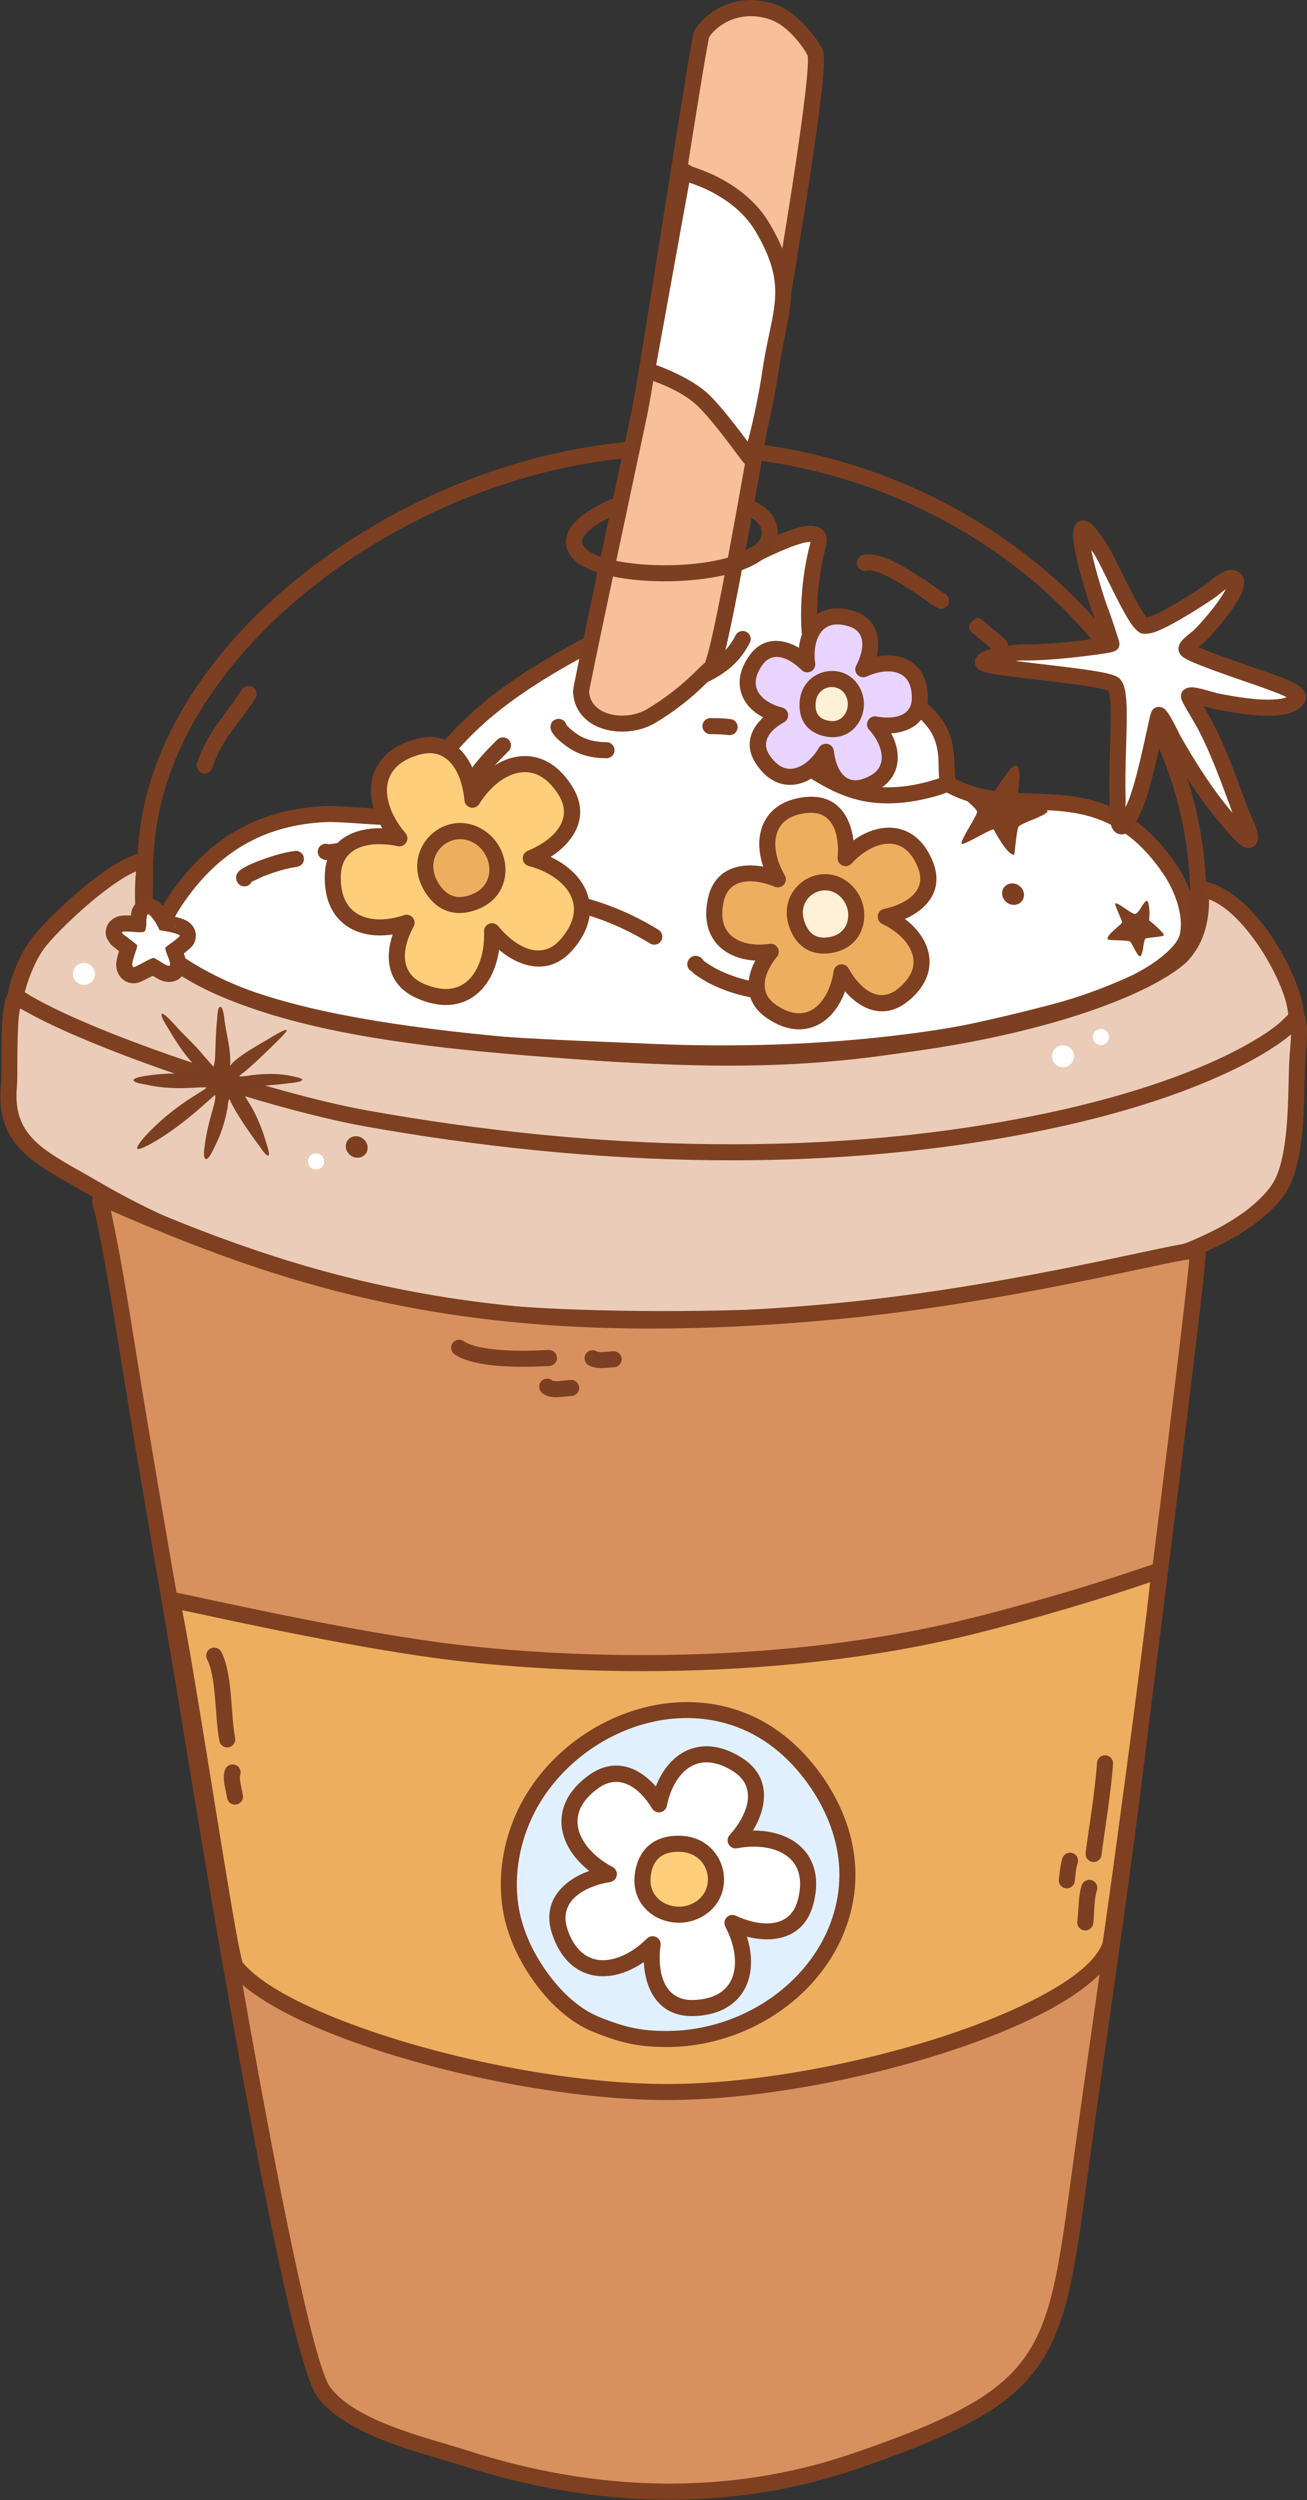 <?xml version="1.0" encoding="UTF-8" standalone="no"?><!DOCTYPE svg PUBLIC "-//W3C//DTD SVG 1.1//EN" "http://www.w3.org/Graphics/SVG/1.1/DTD/svg11.dtd"><svg width="100%" height="100%" viewBox="0 0 2715 5190" version="1.1" xmlns="http://www.w3.org/2000/svg" xmlns:xlink="http://www.w3.org/1999/xlink" xml:space="preserve" xmlns:serif="http://www.serif.com/" style="fill-rule:evenodd;clip-rule:evenodd;stroke-linejoin:round;stroke-miterlimit:2;"><rect x="0" y="0" width="2715" height="5190" fill="#333333" stroke="none"/><g id="Coffee-Latte-02-Flowers" serif:id="Coffee Latte-02-Flowers"><path d="M32.145,2070.73c-16.702,11.386 -11.199,158.772 -13.442,180.921c-12.449,122.946 70.393,153.263 177.305,215.789c223.694,130.824 486.438,207.681 741.214,247.363c306.165,47.686 1493.69,47.642 1714.21,-239.66c47.589,-62.002 39.025,-207.596 43.991,-282.926c0.582,-8.837 8.827,-77.754 -4.321,-81.512c-41.756,-11.935 -372.829,249.673 -965.894,270.552c-774.773,27.277 -1237.28,-93.535 -1693.07,-310.527Z" style="fill:#ebccb8;"/><path d="M39.309,2055.68c-5.352,-2.548 -11.655,-2.061 -16.552,1.278c-2.814,1.918 -5.737,4.935 -8.121,9.445c-2.564,4.852 -4.902,12.676 -6.537,22.707c-7.26,44.548 -4.173,143.031 -5.978,160.861c-8.228,81.262 21.351,125.782 71.756,163.28c30.932,23.011 70.352,43.214 113.717,68.575c225.471,131.863 490.264,209.447 747.063,249.444c215.313,33.535 864.505,43.643 1310.63,-52.355c195.124,-41.987 351.54,-105.255 419.369,-193.625c20.519,-26.734 31.957,-67.684 37.914,-112.638c8.34,-62.94 6.488,-133.864 9.486,-179.34c0.497,-7.543 5.75,-56.121 0.839,-77.301c-2.965,-12.786 -10.434,-19.395 -17.21,-21.332c-4.526,-1.294 -10.967,-1.516 -19.246,0.548c-11.404,2.843 -28.892,10.588 -52.242,22.071c-124.183,61.073 -428.643,230.723 -899.573,247.302c-771.211,27.151 -1231.62,-92.925 -1685.32,-308.92Zm2.313,37.971c452.53,213.036 915.259,331.332 1684.18,304.262c477.974,-16.828 787.07,-188.717 913.11,-250.703c17.838,-8.773 31.761,-15.275 41.784,-18.53l0.525,-0.158c0.535,4.829 0.676,10.493 0.615,16.368c-0.204,19.697 -2.728,41.551 -3.036,46.229c-2.961,44.921 -1.031,114.983 -9.269,177.154c-5.096,38.454 -13.76,73.852 -31.313,96.721c-64.483,84.012 -214.438,141.417 -399.938,181.333c-441.995,95.109 -1085.17,85.231 -1298.49,52.007c-252.752,-39.367 -513.448,-115.497 -735.365,-245.282c-42.165,-24.659 -80.573,-44.171 -110.649,-66.546c-41.108,-30.581 -65.199,-66.904 -58.488,-133.177c1.572,-15.529 -0.641,-92.523 3.618,-141.234c0.541,-6.188 1.652,-12.919 2.719,-18.444Z" style="fill:#7e4021;"/><path d="M333.994,1973.53c-15.51,-38.532 24.187,-96.534 44.911,-124.452c74.638,-100.544 170.471,-153.009 296.087,-158.991c40.315,-1.919 146,11.958 155.632,2.892c17.225,-16.211 30.887,-45.52 45.644,-66.757c73.148,-105.261 146.74,-183.227 356.22,-292.961c207.474,-108.685 490.888,-289.367 467.049,-202.204c-26.874,98.261 -26.471,236.357 10.237,270.175c59.451,54.771 155.837,4.586 229.535,97.074c43.852,55.031 14.979,121.447 36.974,133.118c144.571,76.711 307.039,-38.344 451.969,170.355c25.573,36.825 47.884,92.307 39.447,138.712c-7.706,42.383 -77.909,84.905 -111.532,100.494c-260.324,120.698 -660.996,158.307 -1006.21,142.509c-308.838,-14.133 -771.36,-15.688 -1015.96,-209.964Z" style="fill:#fff;"/><path d="M821.478,1678.58c-3.466,0.279 -12.652,0.927 -20.715,0.742c-37.261,-0.858 -98.079,-7.245 -126.564,-5.888c-130.949,6.235 -230.869,60.891 -308.676,165.704c-13.154,17.719 -33.399,46.971 -44.053,76.28c-8.235,22.654 -10.546,45.426 -2.938,64.329c1.079,2.679 2.834,5.032 5.096,6.828c99.72,79.202 234.841,127.308 381.394,157.047c216.55,43.943 458.132,48.002 644.174,56.516c347.9,15.92 751.632,-22.401 1013.98,-144.038c21.262,-9.858 56.38,-29.973 82.846,-54.106c19.749,-18.009 34.436,-38.527 38.072,-58.527c9.184,-50.51 -14.319,-111.118 -42.154,-151.2c-91.203,-131.332 -188.804,-140.867 -285.223,-144.505c-58.396,-2.203 -116.336,-1.634 -171.465,-30.462c-0.309,-1.036 -0.98,-3.398 -1.215,-5.103c-0.678,-4.926 -0.826,-10.752 -0.981,-17.229c-0.714,-29.763 -1.637,-70.564 -30.714,-107.055c-40.189,-50.435 -86.339,-62.399 -130.772,-68.791c-37.27,-5.362 -73.312,-5.101 -100.506,-30.154c-4.322,-3.982 -7.698,-10.09 -10.68,-17.566c-5.593,-14.027 -9.212,-32.387 -11.224,-53.192c-5.291,-54.714 0.839,-125.679 16.451,-182.762c4.442,-16.239 0.842,-27.197 -5.451,-34.089c-6.051,-6.626 -16.393,-10.944 -31.393,-9.801c-21.318,1.624 -56.907,14.962 -100.788,36.028c-96.661,46.406 -236.873,129.953 -353.227,190.905c-213.083,111.622 -287.766,191.142 -362.172,298.214c-13.471,19.385 -25.697,45.993 -41.104,61.875Zm862.336,-553.542c-0.101,0.564 -0.218,1.124 -0.353,1.617c-19.465,71.169 -24.942,162.544 -13.543,222.961c5.549,29.412 15.62,51.943 28.563,63.868c26.41,24.331 59.08,30.83 94.379,35.461c43.939,5.766 92.661,8.597 133.415,59.741c28.019,35.163 22.321,75.71 23.981,100.353c1.272,18.894 7.439,31.384 18.215,37.101c60.174,31.929 123.218,32.525 186.991,34.932c87.445,3.299 176.387,11.1 259.101,130.208c23.312,33.569 44.429,83.921 36.738,126.224c-2.529,13.91 -14.001,27.334 -27.737,39.859c-23.756,21.662 -55.323,39.647 -74.408,48.496c-258.297,119.758 -655.91,156.655 -998.436,140.98c-184.564,-8.446 -424.24,-12.291 -639.069,-55.885c-139.16,-28.239 -267.868,-73.054 -363.453,-147.462l0,-0.002c-2.904,-11.097 -0.054,-23.882 4.6,-36.684c9.49,-26.107 27.773,-52.017 39.49,-67.8c71.469,-96.275 163.214,-146.549 283.496,-152.277c32.203,-1.533 106.176,7.046 139.402,5.897c7.77,-0.268 13.845,-1.152 17.688,-2.357c4.233,-1.327 7.192,-3.295 9.173,-5.159c17.958,-16.902 32.521,-47.241 47.908,-69.383c71.889,-103.45 144.391,-179.862 350.267,-287.709c144.44,-75.665 325.798,-186.589 413.535,-216.496c3.506,-1.195 6.851,-2.252 10.026,-3.162c2.745,-0.786 5.357,-1.46 7.83,-2.012c4.07,-0.908 9.027,-1.211 12.201,-1.31Z" style="fill:#7e4021;"/><path d="M845.559,1692.78c-1.681,-5.557 -6.224,-10.077 -12.289,-11.444c-5.335,-1.202 -9.524,0.153 -12.836,2.322c-1.47,0.963 -11.521,8.966 -5.647,22.108c3.973,8.89 30.723,54.94 35.062,59.908c31.572,36.148 71.235,62.44 117.287,76.178c145.615,43.437 243.42,31.208 383.319,116.861c7.845,4.803 18.113,2.333 22.916,-5.512c4.803,-7.845 2.334,-18.114 -5.511,-22.917c-142.888,-87.482 -242.47,-76.009 -391.195,-120.375c-39.954,-11.918 -74.319,-34.801 -101.711,-66.163c-3.471,-3.974 -26.335,-45.407 -29.395,-50.966Zm-8.485,19.712c-3.082,1.549 -6.661,2.154 -10.282,1.531c4.083,0.732 7.467,-0.062 10.282,-1.531Zm0.412,-0.219l-0.226,0.121l0.164,-0.085l0.062,-0.036Zm3.315,-2.338l-0.011,0.01l0.011,-0.01Zm0.729,-0.698l-0.346,0.342l0.109,-0.101l0.237,-0.241Zm1.96,-2.422c-0.55,0.829 -1.17,1.6 -1.85,2.311c0.666,-0.686 1.289,-1.451 1.85,-2.311Z" style="fill:#7e4021;"/><path d="M1437.07,2016.6c1.586,1.908 3.473,4.019 4.713,4.886c11.803,8.254 23.666,16.051 36.678,22.325c42.541,20.511 87.791,31.518 135.074,31.518c9.198,0 16.666,-7.468 16.666,-16.666c0,-9.199 -7.468,-16.667 -16.666,-16.667c-42.221,0 -82.611,-9.896 -120.598,-28.211c-10.843,-5.228 -20.733,-11.736 -30.57,-18.587c-1.181,-1.594 -3.701,-4.918 -4.998,-6.054c-2.051,-1.797 -4.195,-2.955 -6.226,-3.668c-6.159,-2.16 -12.486,-1.792 -18.594,4.265c-6.532,6.477 -6.576,17.038 -0.099,23.57c1.38,1.392 2.946,2.489 4.62,3.289Zm15.332,-0.47l-0.05,0.028l0.015,-0.008l0.035,-0.02Zm1.681,-1.07l0.663,-0.509c-0.625,0.514 -1.259,0.951 -1.898,1.322l0.549,-0.339c0.229,-0.158 0.458,-0.316 0.686,-0.474Zm1.289,-1.041l-0.601,0.511l0.528,-0.443l0.073,-0.068Z" style="fill:#7e4021;"/><path d="M1967.69,1644.77c4.026,0.494 8.241,-0.475 11.783,-3.04c7.45,-5.396 9.118,-15.825 3.722,-23.275c-2.948,-4.071 -8.572,-8.196 -17.394,-7.411c-5.185,0.462 -18.38,5.801 -19.655,6.322c-40.588,12.777 -85.098,20.389 -127.55,15.865c-42.703,-4.55 -76.877,-21.335 -109.625,-41.067c-35.245,-21.238 -68.908,-45.815 -108.377,-64.341c-8.327,-3.908 -18.26,-0.321 -22.169,8.006c-3.908,8.327 -0.321,18.26 8.006,22.169c38.391,18.02 71.054,42.059 105.337,62.717c36.78,22.162 75.334,40.551 123.296,45.662c47.064,5.015 96.456,-3.129 141.437,-17.324c1.142,-0.36 8.122,-3.081 11.189,-4.283Zm-9.51,-4.492l0.073,0.067l-0.262,-0.252l0.189,0.185Zm-0.436,-0.428l0.058,0.056l-0.17,-0.181l0.112,0.125Zm-0.81,-0.898l0.128,0.142l-0.218,-0.258l0.09,0.116Z" style="fill:#7e4021;"/><path d="M1517.94,1492.96c-13.96,-1.949 -27.949,-2.106 -42.126,-2.143c-9.198,-0.024 -16.686,7.424 -16.71,16.623c-0.024,9.198 7.424,16.686 16.623,16.71c12.653,0.033 25.144,0.083 37.603,1.823c9.11,1.272 17.539,-5.091 18.812,-14.202c1.272,-9.11 -5.092,-17.539 -14.202,-18.811Z" style="fill:#7e4021;"/><path d="M987.725,1645.38c16.184,-32.891 42.803,-60.629 68.724,-86.042c6.568,-6.44 6.673,-17.001 0.233,-23.569c-6.44,-6.569 -17.001,-6.673 -23.569,-0.234c-28.558,27.999 -57.467,58.892 -75.297,95.128c-4.061,8.254 -0.657,18.252 7.596,22.313c8.254,4.061 18.252,0.657 22.313,-7.596Z" style="fill:#7e4021;"/><path d="M682.291,1752.54c-6.872,-2.437 -14.8,-0.124 -19.194,6.132c-5.287,7.527 -3.469,17.931 4.059,23.218c2.787,1.958 8.072,4.042 15.345,4.024c11.055,-0.028 32.488,-4.774 38.032,-5.256c9.164,-0.796 15.957,-8.883 15.16,-18.047c-0.797,-9.164 -8.883,-15.957 -18.047,-15.161c-3.752,0.327 -14.761,2.614 -24.925,4.106c-3.647,0.535 -8.713,0.878 -10.43,0.984Z" style="fill:#7e4021;"/><path d="M522.818,1830.57c6.32,-2.991 23.849,-11.269 25.277,-11.802c22.392,-8.358 45.086,-15.94 68.851,-19.202c9.113,-1.251 15.497,-9.665 14.246,-18.778c-1.251,-9.113 -9.665,-15.497 -18.778,-14.246c-26.208,3.597 -51.283,11.78 -75.975,20.997c-2.466,0.921 -29.922,11.836 -38.265,19.402c-10.593,9.606 -8.912,19.901 -3.669,26.726c5.604,7.295 16.076,8.668 23.371,3.064c2.194,-1.685 3.852,-3.811 4.942,-6.161Zm-1.227,-16.292l0.187,0.285l-0.051,-0.083l-0.136,-0.202Zm-0.198,-0.295c-0.143,-0.209 -0.295,-0.416 -0.453,-0.622l0.453,0.622Z" style="fill:#7e4021;"/><path d="M844.586,1915.62c-27.467,50.02 -34.666,113.885 28.364,141.639c36.637,16.133 66.384,15.455 89.365,4.704c21.633,-10.119 37.529,-29.359 47.471,-53.327c9.283,-22.379 13.354,-48.912 12.289,-75.417c39.102,47.856 105.606,84.863 155.253,27.455c26.185,-30.28 34.278,-58.912 30.755,-84.038c-3.316,-23.651 -17.036,-44.499 -37.024,-61.045c-18.663,-15.449 -42.829,-27.137 -68.477,-33.908c57.233,-23.313 112.148,-76.007 71.862,-140.331c-21.248,-33.927 -46.238,-50.076 -71.29,-54.091c-23.582,-3.78 -47.54,3.208 -69.229,17.452c-20.251,13.299 -38.524,32.965 -52.532,55.491c-5.467,-61.557 -39.699,-129.531 -113.021,-109.925c-38.673,10.341 -61.452,29.483 -72.651,52.249c-10.542,21.43 -10.903,46.384 -3.661,71.301c6.762,23.265 20.19,46.51 37.605,66.518c-60.446,-12.862 -135.478,-0.115 -138.282,75.731c-1.479,40.004 10.124,67.403 28.595,84.797c17.386,16.374 41.133,24.051 67.078,24.45c18.616,0.287 38.378,-3.193 57.53,-9.705Z" style="fill:#ffce7b;"/><path d="M815.701,1939.89c-17.228,51.145 -10.063,105.939 50.533,132.621c42.268,18.613 76.629,16.951 103.143,4.548c25.283,-11.828 44.183,-34.026 55.804,-62.038c5.52,-13.307 9.386,-27.951 11.578,-43.205c45.349,38.104 106.036,54.267 153.175,-0.241c30.211,-34.934 38.719,-68.266 34.654,-97.255c-3.876,-27.641 -19.54,-52.23 -42.901,-71.568c-11.098,-9.187 -23.96,-17.186 -37.895,-23.763c49.747,-32.151 83.028,-85.41 44.777,-146.484c-24.514,-39.142 -53.875,-57.069 -82.778,-61.702c-27.56,-4.417 -55.666,3.331 -81.015,19.978c-12.042,7.908 -23.467,17.852 -33.849,29.24c-16.114,-56.999 -57.242,-104.46 -126.86,-85.844c-44.617,11.93 -70.38,34.728 -83.301,60.993c-12.321,25.046 -13.174,54.188 -4.71,83.31c4.021,13.833 10.168,27.676 18.003,40.946c-59.217,-1.346 -116.669,24.02 -119.331,96.035c-1.707,46.154 12.514,77.478 33.823,97.547c20.32,19.136 47.925,28.514 78.248,28.981c9.428,0.145 19.126,-0.577 28.902,-2.099l0,0Zm43.494,-16.249c3.31,-6.028 2.578,-13.469 -1.842,-18.736c-4.421,-5.267 -11.622,-7.279 -18.133,-5.066c-17.283,5.877 -35.107,9.079 -51.908,8.821c-21.568,-0.332 -41.455,-6.308 -55.908,-19.919c-15.633,-14.722 -24.617,-38.189 -23.366,-72.048c2.358,-63.761 67.344,-70.858 118.158,-60.045c7.013,1.492 14.194,-1.667 17.831,-7.845c3.638,-6.179 2.917,-13.991 -1.79,-19.399c-15.783,-18.132 -28.045,-39.144 -34.172,-60.227c-6.02,-20.714 -6.153,-41.479 2.611,-59.293c9.479,-19.269 29.269,-34.753 62.002,-43.505c61.638,-16.482 87.518,43.55 92.113,95.298c0.635,7.141 5.765,13.077 12.739,14.738c6.974,1.662 14.23,-1.323 18.016,-7.411c12.694,-20.414 29.176,-38.309 47.528,-50.361c18.03,-11.841 37.839,-18.069 57.442,-14.927c21.204,3.399 41.819,17.766 59.803,46.482c33.867,54.074 -15.911,96.451 -64.024,116.049c-6.64,2.705 -10.806,9.353 -10.345,16.507c0.461,7.155 5.446,13.213 12.378,15.043c23.243,6.136 45.191,16.631 62.103,30.632c16.616,13.754 28.39,30.859 31.147,50.52c2.982,21.267 -4.693,45.193 -26.857,70.821c-41.736,48.261 -96.868,13.133 -129.739,-27.098c-4.537,-5.552 -12.115,-7.58 -18.818,-5.037c-6.704,2.543 -11.03,9.088 -10.742,16.252c0.965,24.019 -2.618,48.082 -11.031,68.362c-8.265,19.924 -21.155,36.204 -39.138,44.617c-19.451,9.099 -44.577,8.793 -75.586,-4.861c-52.414,-23.08 -43.312,-76.769 -20.472,-118.364Z" style="fill:#7e4021;"/><path d="M1600.97,1975.9c-31.039,37.964 -47.121,90.799 1.79,124.118c28.431,19.367 53.671,23.452 74.772,17.967c19.863,-5.164 36.306,-18.932 48.459,-37.626c11.348,-17.455 18.942,-39.238 22.192,-61.799c25.546,46.557 75.944,88.238 126.881,47.505c26.866,-21.484 38.187,-44.41 39.144,-66.192c0.901,-20.503 -7.427,-40.266 -21.725,-57.376c-13.351,-15.975 -31.94,-29.635 -52.551,-39.371c52.009,-10.738 106.659,-46.663 82.691,-107.32c-12.641,-31.994 -31.228,-49.551 -51.767,-56.866c-19.333,-6.886 -40.671,-4.733 -61.227,3.907c-19.193,8.066 -37.712,21.821 -53.075,38.661c5.019,-52.868 -13.262,-115.662 -78.284,-110.575c-34.296,2.682 -56.54,15.29 -69.567,32.772c-12.263,16.457 -16.474,37.485 -14.257,59.672c2.071,20.717 9.777,42.459 21.359,62.092c-49.059,-20.332 -114.452,-21.309 -128.697,42.337c-7.513,33.57 -1.999,58.537 10.885,76.126c12.126,16.557 30.989,26.762 52.848,31.161c15.685,3.157 32.928,3.311 50.129,0.807Z" style="fill:#edaf5f;"/><path d="M1568.91,1994.08c-21.427,40.777 -22.483,87.734 24.466,119.716c33.516,22.832 63.472,26.79 88.348,20.323c23.763,-6.177 43.7,-22.306 58.24,-44.672c6.148,-9.457 11.327,-20.051 15.437,-31.331c33.106,38.261 81.826,59.55 130.071,20.97c31.672,-25.328 44.257,-52.799 45.386,-78.477c1.077,-24.529 -8.481,-48.325 -25.587,-68.795c-7.234,-8.656 -15.838,-16.719 -25.412,-23.961c46.3,-20.403 80.965,-60.717 58.264,-118.168c-14.903,-37.716 -37.463,-57.818 -61.676,-66.442c-23.13,-8.238 -48.684,-6.093 -73.277,4.243c-10.399,4.37 -20.634,10.226 -30.371,17.249c-5.896,-50.251 -34.244,-95.232 -95.83,-90.414c-40.43,3.162 -66.274,18.82 -81.632,39.43c-14.67,19.688 -20.129,44.744 -17.476,71.288c1.122,11.224 3.711,22.728 7.564,34.099c-49.765,-9.13 -101.09,4.75 -114.582,65.032c-8.857,39.575 -1.485,68.879 13.703,89.615c14.508,19.807 36.854,32.388 63.006,37.651c6.886,1.386 14.042,2.262 21.358,2.644l0,-0Zm44.962,-7.626c4.353,-5.324 4.989,-12.774 1.602,-18.758c-3.386,-5.985 -10.101,-9.275 -16.905,-8.285c-15.249,2.22 -30.536,2.146 -44.44,-0.653c-17.568,-3.536 -32.946,-11.364 -42.692,-24.67c-10.58,-14.445 -14.236,-35.068 -8.066,-62.637c11.605,-51.851 66.086,-47.145 106.053,-30.581c6.623,2.745 14.259,0.947 18.962,-4.465c4.702,-5.413 5.416,-13.225 1.773,-19.4c-10.318,-17.491 -17.285,-36.826 -19.13,-55.281c-1.782,-17.832 1.182,-34.831 11.037,-48.056c10.699,-14.358 29.337,-23.912 57.502,-26.115c52.972,-4.144 64.482,49.314 60.393,92.384c-0.677,7.137 3.286,13.908 9.84,16.813c6.555,2.904 14.233,1.291 19.065,-4.005c13.686,-15.002 30.121,-27.343 47.22,-34.529c16.52,-6.944 33.639,-9.106 49.177,-3.572c16.868,6.008 31.477,21.016 41.859,47.29c19.526,49.416 -28.191,76.126 -70.56,84.874c-7.022,1.449 -12.329,7.227 -13.18,14.346c-0.85,7.119 2.948,13.984 9.431,17.046c18.361,8.674 34.986,20.756 46.88,34.989c11.491,13.751 18.588,29.479 17.864,45.957c-0.786,17.888 -10.839,36.262 -32.903,53.907c-41.497,33.184 -81.049,-4.578 -101.86,-42.507c-3.449,-6.285 -10.531,-9.661 -17.585,-8.382c-7.055,1.28 -12.501,6.927 -13.523,14.023c-2.896,20.1 -9.56,39.541 -19.669,55.092c-9.767,15.024 -22.716,26.429 -38.679,30.579c-17.33,4.505 -37.847,0.295 -61.195,-15.61c-39.328,-26.791 -23.228,-69.269 1.729,-99.794Z" style="fill:#7e4021;"/><path d="M1620.56,1484.95c-34.22,18.456 -61.966,52.331 -36.173,91.528c14.992,22.785 32.261,33.402 49.387,35.754c16.12,2.213 32.333,-2.913 46.888,-12.948c13.591,-9.368 25.736,-23.043 34.933,-38.601c4.666,41.846 29.023,87.623 78.666,73.146c26.184,-7.636 41.407,-21.023 48.687,-36.702c6.853,-14.758 6.716,-31.761 1.402,-48.622c-4.962,-15.744 -14.464,-31.371 -26.632,-44.734c41.369,7.836 92.282,-1.995 93.031,-53.7c0.395,-27.271 -7.928,-45.756 -20.775,-57.322c-12.093,-10.887 -28.386,-15.752 -46.064,-15.627c-16.507,0.116 -34.236,4.607 -50.584,12.312c19.646,-37.241 25.209,-88.795 -23.993,-104.704c-25.952,-8.391 -46.066,-5.867 -60.897,3.015c-13.959,8.36 -23.397,22.503 -28.473,39.438c-4.738,15.812 -5.656,34.079 -3.094,51.969c-29.824,-29.721 -77.468,-50.188 -107.132,-7.832c-15.647,22.34 -19.145,42.308 -15.013,59.093c3.89,15.8 14.636,28.978 29.331,38.805c10.545,7.052 23.139,12.372 36.505,15.732Z" style="fill:#e9d4ff;"/><path d="M1585.41,1489.38c-26.713,24.338 -39.685,58.673 -14.948,96.266c18.375,27.925 40.053,40.221 61.043,43.103c20.113,2.762 40.454,-3.217 58.615,-15.736c6.103,-4.208 11.962,-9.167 17.463,-14.718c14.194,37.111 44.428,65.221 91.342,51.54c32.092,-9.359 50.215,-26.467 59.138,-45.683c8.549,-18.413 8.811,-39.614 2.181,-60.651c-2.228,-7.07 -5.247,-14.128 -8.936,-21.017c39.643,-2.663 75.396,-23.302 76.104,-72.165c0.484,-33.425 -10.543,-55.775 -26.289,-69.951c-15.088,-13.583 -35.276,-20.063 -57.333,-19.907c-7.413,0.053 -15.046,0.864 -22.715,2.367c9.104,-38.676 -0.118,-78.915 -46.617,-93.95c-31.807,-10.285 -56.411,-6.312 -74.587,4.574c-17.417,10.431 -29.543,27.823 -35.875,48.953c-2.128,7.1 -3.595,14.635 -4.413,22.407c-34.292,-20.066 -75.465,-23.075 -103.5,16.953c-19.176,27.381 -22.608,52.066 -17.544,72.638c4.852,19.713 17.914,36.414 36.25,48.676c3.37,2.253 6.92,4.356 10.621,6.301l0,0Zm43.06,10.245c6.052,-3.264 9.479,-9.91 8.627,-16.734c-0.852,-6.823 -5.807,-12.423 -12.476,-14.099c-11.452,-2.879 -22.268,-7.38 -31.303,-13.422c-11.057,-7.394 -19.486,-17.047 -22.412,-28.934c-3.201,-13.002 0.361,-28.244 12.48,-45.549c22.738,-32.465 58.856,-12.705 81.716,10.077c5.078,5.06 12.824,6.307 19.233,3.094c6.41,-3.213 10.046,-10.165 9.03,-17.262c-2.209,-15.428 -1.525,-31.187 2.562,-44.822c3.818,-12.742 10.568,-23.635 21.071,-29.925c11.487,-6.88 27.103,-7.954 47.205,-1.455c37.713,12.195 29.438,52.525 14.379,81.069c-3.345,6.342 -2.26,14.112 2.694,19.294c4.955,5.182 12.668,6.616 19.153,3.559c14.098,-6.645 29.362,-10.621 43.597,-10.722c13.301,-0.094 25.696,3.157 34.795,11.348c9.951,8.959 15.567,23.569 15.261,44.694c-0.574,39.631 -41.556,43.572 -73.265,37.566c-7.044,-1.335 -14.152,1.986 -17.65,8.244c-3.498,6.258 -2.601,14.052 2.226,19.353c10.494,11.523 18.78,24.945 23.059,38.521c3.999,12.687 4.533,25.49 -0.623,36.594c-5.639,12.145 -17.954,21.806 -38.236,27.72c-38.051,11.097 -53.859,-26.918 -57.436,-58.992c-0.794,-7.125 -6.057,-12.944 -13.066,-14.448c-7.01,-1.505 -14.197,1.642 -17.845,7.814c-7.931,13.417 -18.325,25.281 -30.045,33.36c-10.952,7.55 -23.033,11.823 -35.161,10.158c-13.266,-1.822 -26.119,-10.755 -37.732,-28.403c-19.424,-29.518 4.393,-53.8 30.162,-67.698Z" style="fill:#7e4021;"/><path d="M895.824,1840.89c30.598,51.035 73.308,38.781 94.032,29.793c58.88,-25.536 54.233,-100.559 7.71,-132.105c-64.911,-44.014 -145.555,29.235 -101.742,102.312Z" style="fill:#edaf5f;"/><path d="M881.529,1849.47c14.936,24.912 32.601,37.044 49.603,42.439c25.422,8.067 50.229,0.634 65.355,-5.926c71.872,-31.17 67.22,-122.683 10.432,-161.19c-47.816,-32.423 -102.571,-12.947 -127.117,27.145c-16.196,26.452 -19.567,62.014 1.727,97.532Zm28.589,-17.14c-13.756,-22.945 -12.351,-45.899 -1.888,-62.987c15.44,-25.218 49.905,-37.355 79.982,-16.961c36.261,24.588 40.905,83.117 -4.988,103.02c-9.744,4.226 -25.632,9.932 -42.01,4.735c-10.865,-3.448 -21.552,-11.888 -31.096,-27.807Z" style="fill:#7e4021;"/><path d="M1655.96,1920.78c17.863,47.913 55.869,44.246 74.787,39.896c53.748,-12.358 61.568,-76.475 27.198,-110.414c-47.954,-47.352 -127.562,1.913 -101.985,70.518Z" style="fill:#fff0d8;"/><path d="M1640.34,1926.61c8.977,24.079 22.439,37.44 36.36,44.874c20.806,11.111 43.569,8.71 57.778,5.443c67.549,-15.531 78.369,-95.863 35.174,-138.516c-36.398,-35.941 -87.209,-27.811 -115.047,3.133c-18.343,20.389 -27.056,50.755 -14.265,85.066Zm31.234,-11.644c-5.794,-15.542 -4.76,-29.777 0.953,-41.114c12.969,-25.739 49.042,-36.076 73.704,-11.723c25.548,25.228 20.731,73.127 -19.222,82.312c-8.493,1.953 -22.171,4.281 -34.608,-2.36c-8.241,-4.401 -15.513,-12.861 -20.827,-27.115l-0,-0Z" style="fill:#7e4021;"/><path d="M1677.52,1461.15c-1.375,40.519 27.594,49.309 42.776,51.834c43.134,7.174 68.231,-37.468 53.285,-72.728c-20.853,-49.196 -94.091,-37.124 -96.061,20.894Z" style="fill:#fff0d8;"/><path d="M1660.86,1460.59c-0.728,21.449 5.504,36.022 13.888,46.191c12.523,15.188 30.807,20.653 42.81,22.65c57.104,9.497 91.151,-48.994 71.365,-95.673c-16.694,-39.385 -58.575,-49.274 -89.957,-34.215c-20.63,9.899 -37.069,30.513 -38.106,61.047Zm33.315,1.131c0.408,-12.029 4.957,-21.33 11.924,-27.358c15.651,-13.541 42.421,-10.511 52.134,12.403c10.108,23.846 -6.035,54.635 -35.206,49.783c-6.217,-1.034 -16.073,-3.106 -22.56,-10.973c-4.289,-5.202 -6.665,-12.884 -6.292,-23.855Z" style="fill:#7e4021;"/><path d="M212.698,2487.17c-9.652,1.585 -1.246,17.559 0.9,27.524c20.443,94.927 35.808,190.729 51.129,286.602c30.773,192.565 64.221,384.585 97.345,576.753c3.328,19.307 6.508,38.638 9.769,57.956c3.193,18.919 6.403,37.834 9.594,56.753c15.816,93.791 219.634,1377.99 291.454,1473.47c57.674,76.677 209.439,109.985 294.247,137.29c265.866,85.599 544.672,96.626 810.584,5.3c430.849,-147.973 412.918,-220.357 475.571,-672.181c38.219,-275.615 79.779,-551.013 112.759,-827.302c6.752,-56.558 127.591,-1004.9 121.916,-1012.45c-8.875,-11.8 -372.255,91.514 -772.499,127.302c-700.325,62.62 -1085.54,-51.933 -1502.77,-237.017Z" style="fill:#d9905f;"/><path d="M219.456,2471.93c-2.968,-1.316 -6.256,-1.737 -9.46,-1.211c-5.974,0.981 -10.066,3.693 -13.026,7.062c-2.806,3.195 -4.697,7.239 -5.288,12.159c-0.402,3.352 -0.131,7.417 0.846,11.798c1.188,5.331 3.732,11.611 4.777,16.46c20.381,94.636 35.69,190.145 50.964,285.724c30.784,192.631 64.243,384.719 97.379,576.954c3.324,19.287 6.501,38.599 9.758,57.898c3.194,18.918 6.404,37.833 9.594,56.751c12.663,75.093 145.765,912.658 235.293,1293.61c23.165,98.571 44.398,167.327 59.277,187.108c24.575,32.672 64.908,58.345 110.577,78.781c64.891,29.037 140.535,47.823 191.882,64.355c269.315,86.709 551.742,97.709 821.105,5.198c175.853,-60.396 278.109,-109.096 341.995,-174.526c48.991,-50.175 76.08,-110.168 95.469,-193.147c18.672,-79.913 30.316,-181.788 49.202,-317.982c38.233,-275.719 79.807,-551.222 112.8,-827.615c6.078,-50.922 104.597,-824.46 120.102,-984.16c1.748,-18.003 2.264,-29.105 1.942,-31.762c-0.554,-4.578 -2.366,-7.203 -3.358,-8.522c-1.796,-2.388 -4.6,-4.97 -9.239,-6.441c-2.912,-0.923 -9.363,-1.546 -19.09,-0.353c-68.891,8.451 -399.011,95.327 -758.975,127.513c-696.478,62.276 -1079.59,-51.584 -1494.53,-235.651Zm10.853,41.206c410.297,179.769 796.132,289.388 1486.64,227.646c320.945,-28.697 618.249,-100.669 728.884,-122.272c9.017,-1.76 17.728,-3.14 24.54,-4.113c-0.245,2.988 -0.529,6.22 -0.85,9.527c-15.494,159.583 -113.95,932.547 -120.024,983.431c-32.968,276.183 -74.514,551.478 -112.719,826.988c-18.706,134.9 -30.148,235.821 -48.643,314.976c-17.779,76.088 -41.937,131.435 -86.86,177.444c-61.333,62.815 -160.146,108.304 -328.972,166.287c-262.461,90.141 -537.648,79.086 -800.063,-5.402c-50.424,-16.234 -124.758,-34.536 -188.482,-63.051c-40.075,-17.933 -75.989,-39.722 -97.553,-68.392c-13.85,-18.413 -31.904,-82.945 -53.467,-174.697c-89.383,-380.335 -222.23,-1216.55 -234.873,-1291.53c-3.19,-18.92 -6.401,-37.836 -9.594,-56.756c-3.264,-19.337 -6.447,-38.687 -9.779,-58.013c-33.112,-192.101 -66.549,-384.054 -97.311,-576.552c-15.264,-95.513 -30.578,-190.955 -50.876,-285.525Z" style="fill:#7e4021;"/><path d="M356.732,3321.79c-7.114,-4.271 311.763,71.554 552.06,104.141c193.274,26.21 673.004,62.886 1132.18,-55.447c212.257,-54.7 333.388,-98.96 366.501,-109.614c0.813,39.631 -99.205,772.655 -101.75,779.229c-56.157,145.081 -564.602,300.412 -910.695,302.917c-329.149,2.383 -808.455,-134.889 -906.422,-261.647c-11.881,-15.372 -109.44,-674.455 -131.879,-759.579Z" style="fill:#edaf5f;"/><path d="M341.096,3327.91c18.584,73.679 83.544,502.245 114.98,679.645c6.503,36.694 11.653,62.897 14.678,73.525c1.635,5.745 3.618,9.126 4.67,10.486c30.559,39.54 96.394,80.702 183.403,117.993c197.043,84.453 503.812,151.812 736.327,150.128c244.63,-1.771 569.574,-79.227 761.983,-175.748c86.458,-43.372 146.298,-91.739 164.134,-137.819c2.565,-6.628 103.69,-745.631 102.871,-785.586c-0.108,-5.266 -2.699,-10.17 -6.986,-13.228c-4.288,-3.058 -9.769,-3.91 -14.782,-2.297c-33.028,10.627 -153.845,54.781 -365.556,109.34c-456.585,117.664 -933.605,81.133 -1125.79,55.071c-215.894,-29.278 -495.325,-93.54 -543.876,-102.987c-8.606,-1.674 -13.674,-1.175 -14.491,-0.972c-6.763,1.676 -9.573,5.923 -11.025,8.899c-1.664,3.408 -2.202,7.118 -1.243,11.168c0.148,0.628 0.353,1.448 0.7,2.382l-0.001,-0Zm162.112,745.061c-1.237,-5.461 -8.091,-36.136 -14.31,-71.232c-29.11,-164.277 -86.965,-543.064 -110.419,-658.933c79.172,16.737 330.216,72.813 528.073,99.645c194.367,26.359 676.806,63.179 1138.58,-55.823c177.823,-45.826 291.854,-84.337 343.909,-101.992c-13.273,132.302 -96.547,743.476 -98.86,749.452c-15.859,40.972 -71.119,81.492 -147.994,120.056c-188.688,94.655 -507.379,170.474 -747.278,172.211c-228.295,1.653 -529.488,-64.514 -722.955,-147.433c-79.044,-33.878 -139.926,-70.026 -168.75,-105.951Zm-137.106,-764.956c3.492,2.319 5.114,5.05 5.951,7.221c-1.248,-2.917 -3.309,-5.428 -5.951,-7.221Z" style="fill:#7e4021;"/><path d="M1237.58,4202.32c-41.407,-16.982 -77.689,-50.157 -104.429,-84.388c-33.894,-43.389 -60.338,-94.159 -70.827,-148.544c-12.887,-66.82 -2.008,-138.341 26.168,-199.91c74.653,-163.13 277.204,-264.781 449.79,-199.2c67.031,25.471 120.791,74.145 160.518,133.093c35.391,52.515 58.729,113.408 61.303,177.059c2.642,65.31 -17.215,129.755 -53.334,183.943c-69.888,104.851 -194.433,168.034 -319.729,168.573c-52.853,0.227 -89.814,-6.163 -149.46,-30.626Z" style="fill:#e0f0ff;"/><path d="M1231.26,4217.74c62.194,25.508 100.746,32.109 155.856,31.872c130.726,-0.562 260.608,-66.6 333.525,-175.996c38.062,-57.102 58.903,-125.037 56.119,-193.86c-2.699,-66.739 -27.027,-130.637 -64.135,-185.699c-41.648,-61.798 -98.147,-112.656 -168.419,-139.359c-180.575,-68.617 -392.756,37.164 -470.865,207.844c-29.597,64.673 -40.915,139.814 -27.378,210.003c10.987,56.963 38.557,110.201 74.057,155.647c28.442,36.409 67.199,71.486 111.24,89.548Zm12.649,-30.84c-38.774,-15.902 -72.581,-47.174 -97.62,-79.228c-32.287,-41.332 -57.604,-89.634 -67.596,-141.44c-12.238,-63.452 -1.798,-131.354 24.958,-189.819c71.198,-155.578 264.117,-253.101 428.715,-190.555c63.79,24.239 114.81,70.73 152.617,126.828c33.674,49.966 56.021,107.855 58.471,168.418c2.5,61.797 -16.373,122.751 -50.549,174.025c-66.859,100.306 -186.068,160.635 -305.933,161.15c-50.595,0.218 -85.965,-5.961 -143.063,-29.379Z" style="fill:#7e4021;"/><path d="M1368.89,3745.82c-29.544,-48.822 -81.22,-87.033 -136.806,-46.372c-32.31,23.634 -46.619,49.722 -48.821,74.998c-2.072,23.792 6.622,47.186 22.39,67.794c14.722,19.241 35.651,36.052 59.127,48.402c-61.004,9.883 -126.338,48.918 -101.506,120.638c13.097,37.829 33.829,59.171 57.342,68.703c22.133,8.973 47.048,7.536 71.379,-1.48c22.718,-8.418 44.936,-23.484 63.64,-42.294c-8.479,61.214 9.635,135.135 85.486,132.473c40.007,-1.404 66.499,-14.949 82.519,-34.623c15.08,-18.519 21.028,-42.757 19.56,-68.663c-1.372,-24.189 -9.244,-49.853 -21.728,-73.258c56.021,26.091 132.001,30.498 151.745,-42.786c10.414,-38.654 5.251,-67.957 -8.847,-89.051c-13.271,-19.856 -34.691,-32.663 -59.885,-38.872c-23.524,-5.797 -50.369,-5.813 -76.409,-0.758c41.402,-45.881 67.94,-117.211 3.692,-157.618c-33.887,-21.312 -63.413,-24.987 -87.719,-17.71c-22.879,6.851 -41.415,23.562 -54.753,45.82c-9.57,15.971 -16.453,34.819 -20.406,54.657Z" style="fill:#fff;"/><path d="M1362.34,3708.66c-35.644,-40.522 -86.661,-61.759 -140.1,-22.668c-37.276,27.268 -53.044,57.842 -55.584,87.004c-2.423,27.807 7.327,55.282 25.756,79.368c8.754,11.441 19.495,22.121 31.6,31.657c-55.691,20.173 -100.07,64.61 -76.492,132.708c15.111,43.643 39.703,67.699 66.83,78.696c25.868,10.487 54.996,9.24 83.433,-1.298c13.508,-5.006 26.873,-12.134 39.544,-20.903c2.919,59.161 32.354,114.638 104.374,112.111c46.157,-1.62 76.377,-18.058 94.859,-40.756c17.625,-21.645 24.992,-49.853 23.276,-80.131c-0.816,-14.383 -3.702,-29.252 -8.361,-43.941c57.407,14.594 119.084,2.759 137.831,-66.824c12.014,-44.594 5.182,-78.31 -11.084,-102.647c-15.51,-23.206 -40.308,-38.537 -69.754,-45.793c-13.987,-3.447 -29.048,-5.057 -44.458,-4.921c30.818,-50.584 37.629,-113.015 -23.373,-151.381c-39.096,-24.588 -73.331,-27.964 -101.373,-19.568c-26.739,8.006 -48.68,27.205 -64.268,53.219c-4.847,8.088 -9.078,16.844 -12.656,26.068l0,0Zm-7.713,45.785c3.56,5.883 10.367,8.976 17.14,7.787c6.773,-1.189 12.12,-6.415 13.464,-13.159c3.567,-17.903 9.721,-34.934 18.358,-49.348c11.087,-18.502 26.218,-32.725 45.237,-38.419c20.572,-6.16 45.383,-2.187 74.065,15.852c54.01,33.968 27.612,93.774 -7.192,132.344c-4.803,5.323 -5.664,13.121 -2.138,19.363c3.526,6.242 10.65,9.53 17.688,8.164c23.598,-4.582 47.926,-4.674 69.244,0.579c20.944,5.161 38.984,15.444 50.016,31.95c11.933,17.854 15.425,42.738 6.611,75.454c-16.598,61.607 -81.521,53.948 -128.615,32.013c-6.499,-3.027 -14.206,-1.558 -19.136,3.647c-4.931,5.205 -5.98,12.979 -2.606,19.305c11.313,21.211 18.55,44.437 19.793,66.358c1.221,21.536 -3.308,41.801 -15.844,57.196c-13.559,16.653 -36.318,27.303 -70.18,28.491c-63.765,2.237 -75.52,-62.07 -68.392,-113.531c0.984,-7.101 -2.685,-14.036 -9.108,-17.22c-6.424,-3.183 -14.164,-1.902 -19.22,3.182c-16.949,17.047 -37.024,30.789 -57.612,38.418c-20.226,7.495 -40.928,9.121 -59.327,1.663c-19.901,-8.068 -36.769,-26.693 -47.854,-58.711c-20.875,-60.292 37.139,-90.425 88.422,-98.733c7.077,-1.146 12.628,-6.69 13.784,-13.766c1.155,-7.076 -2.344,-14.098 -8.689,-17.436c-21.275,-11.192 -40.309,-26.343 -53.651,-43.78c-13.108,-17.131 -20.745,-36.441 -19.022,-56.219c1.864,-21.394 14.71,-42.989 42.057,-62.993c46.223,-33.813 88.139,0.95 112.707,41.549Z" style="fill:#7e4021;"/><path d="M1407.91,3827.59c-59.498,0.929 -70.277,44.036 -72.875,66.475c-7.38,63.753 59.887,97.298 110.489,72.824c70.602,-34.146 47.58,-140.63 -37.614,-139.299Z" style="fill:#ffce7b;"/><path d="M1407.65,3810.93c-29.042,0.454 -48.389,9.669 -61.573,21.685c-19.713,17.966 -25.701,43.161 -27.597,59.538c-9.008,77.82 72.535,119.619 134.302,89.745c52.008,-25.154 62.568,-82.302 40.157,-123.625c-14.788,-27.265 -43.881,-47.99 -85.289,-47.343l0,0Zm0.521,33.329c26.749,-0.417 45.914,12.293 55.466,29.906c14.098,25.992 7.345,61.903 -25.369,77.725c-39.44,19.075 -92.428,-6.213 -86.676,-55.904c1.222,-10.551 4.239,-27.16 16.939,-38.735c8.424,-7.678 21.081,-12.702 39.64,-12.992l-0,0Z" style="fill:#7e4021;"/><path d="M33.666,2068.16c-4.529,12.882 3.675,-51.924 44.173,-108.462c24.242,-33.844 155.613,-163.335 222.814,-173.376c3.147,-0.47 -3.891,145.301 3.055,153.667c151.23,182.151 578.982,219.186 873.041,240.829c394.152,29.009 628.669,21.744 1015.12,-80.302c131.408,-34.699 230.5,-86.934 265.095,-120.793c53.983,-52.836 34.498,-134.301 37.184,-133.98c99.127,11.841 198.745,199.001 198.363,263.316c-0.108,18.345 -135.678,134.823 -495.19,213.852c-466.985,102.654 -973.931,81.795 -1436.88,-1.112c-211.825,-37.935 -608.597,-173.032 -726.777,-253.639Z" style="fill:#ebccb8;"/><path d="M30.971,2086.37c126.872,81.778 516.633,214.25 726.534,251.84c465.046,83.282 974.292,104.104 1443.39,0.984c255.172,-56.093 398.94,-131.157 462.357,-177.308c20.813,-15.146 33.509,-27.694 39.381,-35.826c5.144,-7.123 6.518,-13.154 6.54,-16.897c0.241,-40.693 -36.46,-128.493 -89.255,-194.542c-36.42,-45.564 -80.531,-80.254 -123.798,-85.422c-3.24,-0.387 -19.812,1.665 -18.856,19.678c0.641,12.098 11.772,76.135 -31.963,118.94c-33.588,32.874 -130.109,82.9 -257.692,116.59c-384.363,101.495 -617.619,108.647 -1009.64,79.794c-175.432,-12.911 -398.734,-31.224 -581.774,-83.016c-117.659,-33.292 -218.625,-80.066 -277.606,-149.394c-3.624,-25.207 0.445,-121.684 -0.633,-142.369c-0.528,-10.134 -5.468,-14.982 -6.619,-15.93c-4.187,-3.449 -8.678,-4.317 -13.151,-3.649c-22.023,3.291 -50.6,17.816 -80.189,38.251c-64.976,44.873 -136.265,117.548 -153.712,141.904c-34.823,48.615 -47.096,103.059 -48.254,115.747c-0.88,9.649 3.69,14.62 4.858,15.795c2.634,2.647 5.616,4.038 8.68,4.636c0.306,0.06 0.785,0.137 1.398,0.194Zm253.878,-278.329c-0.196,30.943 -1.881,88.381 -0.315,116.656c0.503,9.083 1.552,15.807 2.667,19.148c1.048,3.139 2.465,5.327 3.683,6.795c62.31,75.05 169.827,126.85 296.239,162.619c185.136,52.385 410.963,71.126 588.403,84.186c396.281,29.165 632.059,21.788 1020.6,-80.809c135.232,-35.71 236.895,-90.152 272.497,-124.997c37.958,-37.151 43.149,-94.443 42.965,-124.526c29.217,10.867 57.439,37.219 82.299,68.321c46.092,57.663 80.335,132.964 81.898,170.564c-3.089,3.392 -16.044,17.222 -32.141,28.936c-61.671,44.88 -201.755,117.156 -449.9,171.704c-464.867,102.189 -969.515,81.291 -1430.36,-1.24c-205.165,-36.742 -585.529,-165.137 -711.973,-245.512c4.679,-17.765 17.185,-58.654 39.98,-90.477c14.139,-19.739 65.897,-72.811 119.046,-114.328c26.103,-20.391 52.344,-38.263 74.415,-47.04Zm-266.445,253.43l-0.038,0.097l0.111,-0.246l-0.073,0.149Z" style="fill:#7e4021;"/><path d="M294.887,1954.6c56.146,71.93 162.838,122.272 291.112,157.371c187.279,51.245 420.772,71.129 602.258,86.059c485.516,39.941 858.219,-24.167 1076.42,-99.25c95.68,-32.924 162.146,-68.303 196.385,-97.977c20.448,-17.721 32.516,-44.294 38.726,-73.938c8.456,-40.369 6.198,-86.442 3.871,-118.825c-40.096,-558.002 -654.572,-1003.32 -1318.17,-873.564c-263.948,51.609 -524.056,196.725 -695.891,387.795c-115.649,128.595 -191.325,278.002 -202.447,433.713c-3.469,48.569 -8.936,76.798 -6.02,125.362c0.455,7.571 -0.317,23.958 1.672,39.351c1.703,13.182 5.6,25.593 12.087,33.903Zm26.276,-20.51c-3.324,-4.258 -4.432,-10.909 -5.304,-17.663c-1.874,-14.503 -1.029,-29.946 -1.458,-37.079c-2.814,-46.873 2.647,-74.11 5.996,-120.989c10.619,-148.676 83.559,-291.013 193.983,-413.798c167.276,-186.001 420.558,-327.131 677.502,-377.371c642.702,-125.666 1239.69,302.807 1278.53,843.239c2.147,29.867 4.551,72.369 -3.248,109.602c-4.628,22.093 -12.692,42.375 -27.932,55.582c-43.3,37.527 -141.476,83.518 -286.488,122.333c-221.413,59.264 -550.655,100.681 -961.749,66.862c-179.65,-14.778 -410.809,-34.262 -596.194,-84.988c-120.17,-32.882 -221.034,-78.344 -273.633,-145.73Z" style="fill:#7d3f21;"/><path d="M1206.9,1436c-1.89,-0.811 104.205,-497.399 120.925,-576.328c17.625,-83.204 123.133,-775.806 129.445,-788.313c10.172,-20.158 65.629,-75.378 149.341,-46.184c38.804,13.533 76.975,62.871 86.731,84.368c16.92,37.282 -104.12,718.236 -118.389,793.942c-5.66,30.032 -81.526,471.176 -97.349,482.885c-17.238,12.756 -47.81,53.332 -123.977,99.56c-52.244,31.709 -142.389,18.276 -146.727,-49.93Z" style="fill:#f7bf9a;"/><path d="M1190.39,1438.76c3.332,41.033 31.597,66.136 67.602,75.767c33.812,9.045 74.452,3.749 104.283,-14.356c76.894,-46.67 107.84,-87.533 125.243,-100.411c1.933,-1.43 4.931,-4.424 7.426,-9.887c3.484,-7.631 8.647,-26.018 14.556,-51.591c27.747,-120.074 77.296,-407.654 81.832,-431.717c11.434,-60.665 91.302,-509.328 114.12,-705.485c4.097,-35.22 6.343,-62.51 6.164,-78.34c-0.112,-9.949 -1.567,-16.72 -3.097,-20.091c-10.814,-23.828 -53.409,-78.218 -96.42,-93.218c-95.438,-33.284 -158.111,31.43 -169.709,54.412c-0.76,1.507 -3.282,11.09 -6.208,27.437c-21.838,121.986 -108.81,690.098 -124.662,764.931c-15.055,71.069 -102.536,480.598 -118.503,562.385c-1.911,9.789 -2.777,15.687 -2.804,16.833c-0.028,1.195 0.037,2.303 0.177,3.331Zm487.395,-1323.14c0.107,1.387 0.594,8.215 0.434,14.128c-0.421,15.534 -2.533,38.73 -5.877,67.478c-22.743,195.512 -102.371,642.697 -113.767,703.162c-4.521,23.988 -53.891,310.683 -81.553,430.386c-4.86,21.033 -10.72,39.936 -12.142,44.42c-17.572,14.665 -48.438,53.105 -119.9,96.479c-22.414,13.603 -52.969,17.446 -78.375,10.65c-22.312,-5.969 -40.741,-20.689 -42.966,-46.007c0.329,-1.893 1.123,-6.363 2.094,-11.336c15.952,-81.711 103.356,-490.861 118.397,-561.864c14.114,-66.633 84.552,-523.683 115.389,-710.249c6.299,-38.107 12.416,-70.643 13.281,-75.214c10.271,-18.146 57.939,-61.297 128.322,-36.751c34.125,11.901 67.42,55.145 76.663,74.718Z" style="fill:#7d3f21;"/><path d="M1176.46,1504.5l-0.224,-0.74c-2.887,-8.734 -12.322,-13.48 -21.056,-10.593c-6.647,2.197 -10.779,6.843 -11.575,14.395c-0.239,2.27 -0.098,6.088 1.992,10.359c1.66,3.393 6.081,9.106 6.584,9.694c6.629,7.754 14.912,14.495 23.068,20.55c25.822,19.17 52.825,25.643 84.47,25.976c9.198,0.097 16.744,-7.292 16.841,-16.49c0.097,-9.198 -7.292,-16.745 -16.491,-16.841c-24.273,-0.256 -45.144,-4.704 -64.951,-19.409c-6.183,-4.59 -12.577,-9.57 -17.602,-15.448l-1.056,-1.453Zm-1.987,13.431c-1.843,2.905 -4.59,5.259 -8.004,6.587c3.579,-1.355 6.237,-3.565 8.004,-6.587Z" style="fill:#7e4021;"/><path d="M1459.96,1383.62c-2.254,0.38 -4.464,1.237 -6.482,2.595c-7.632,5.135 -9.66,15.5 -4.525,23.132c2.57,3.821 7.12,7.864 15.078,7.489c1.63,-0.076 4.237,-0.497 7.248,-1.705c3.584,-1.438 9.565,-4.864 10.472,-5.339c33.104,-17.318 59.172,-42.253 75.933,-75.775c4.113,-8.227 0.774,-18.246 -7.454,-22.36c-8.227,-4.114 -18.247,-0.774 -22.36,7.453c-13.559,27.116 -34.793,47.138 -61.57,61.147l-6.34,3.363Zm10.1,1.435c2.566,1.238 4.846,3.153 6.55,5.685c-1.544,-2.294 -3.641,-4.347 -6.55,-5.685Z" style="fill:#7e4021;"/><path d="M1419.07,357.01c-0.911,-5.04 9.685,3.342 14.529,5.006c16.967,5.828 33.792,12.132 49.774,20.358c40.926,21.064 77.063,49.817 100.681,89.844c72.339,122.592 35.578,166.856 16.097,300.049c-6.896,47.148 -24.067,133.294 -40.227,178.441c-0.097,0.271 -0.209,0.697 -0.58,0.753c-2.588,0.394 -57.053,-79.771 -97.578,-119.633c-42.827,-42.126 -118.007,-61.596 -117.642,-63.546c18.765,-100.226 66.216,-366.674 74.946,-411.272Z" style="fill:#fff;"/><path d="M1402.31,355.852c-9.684,50.138 -56.072,310.534 -74.575,409.363c-0.362,1.933 -1.342,14.186 12.203,19.642c11.69,4.71 73.497,22.816 110.134,58.853c36.111,35.52 83.322,103.425 94.287,116.354c7.507,8.852 15.908,8.114 17.487,7.874c7.028,-1.071 11.921,-6.47 13.762,-11.613c16.453,-45.962 34.006,-133.647 41.027,-181.646c20.194,-138.062 56.749,-183.857 -18.234,-310.931c-25.237,-42.77 -63.677,-73.686 -107.408,-96.193c-16.696,-8.594 -34.26,-15.213 -51.986,-21.302c-2.937,-1.009 -8.063,-4.704 -11.178,-5.925c-4.361,-1.709 -8.139,-1.757 -10.687,-1.352c-4.936,0.785 -8.578,3.216 -11.212,6.684c-1.738,2.289 -3.541,5.531 -3.62,10.194l-0,-0.002Zm29.551,23.207c14.959,5.206 29.768,10.872 43.878,18.134c38.122,19.621 71.954,46.21 93.954,83.495c69.696,118.114 32.729,160.84 13.959,289.167c-5.513,37.695 -17.666,100.786 -30.56,146.864c-20.246,-27.001 -52.959,-70.523 -79.645,-96.773c-31.449,-30.933 -87.16,-53.663 -110.411,-62.242c18.145,-97.796 55.397,-306.418 68.825,-378.645Zm3.714,-24.303l-0.111,-0.71c0.044,0.241 0.081,0.477 0.111,0.71Z" style="fill:#7d3f21;"/><path d="M1281.57,1031.75c-39.019,14.23 -80.637,38.754 -97.009,64.71c-7.283,11.547 -10.263,23.555 -8.448,35.442c1.743,11.423 7.967,23.208 21.21,34.287c21.912,18.331 66.005,31.552 118.137,37.204c74.598,8.087 165.78,1.77 226.104,-20.122c51.054,-18.527 80.061,-49.547 73.279,-87.914c-4.288,-24.26 -22.64,-43.174 -50.559,-56.119c-8.346,-3.87 -18.262,-0.236 -22.132,8.109c-3.869,8.345 -0.235,18.262 8.11,22.131c16.58,7.688 29.21,17.275 31.757,31.681c1.793,10.142 -1.957,18.801 -9.164,26.274c-9.648,10.005 -24.593,17.947 -42.662,24.505c-56.321,20.439 -141.493,25.866 -211.141,18.316c-44.036,-4.774 -81.831,-14.146 -100.34,-29.631c-5.517,-4.616 -8.921,-8.991 -9.648,-13.75c-1.15,-7.536 4.018,-14.464 10.837,-21.509c16.809,-17.37 45.962,-32.405 73.09,-42.298c8.642,-3.152 13.099,-12.727 9.947,-21.369c-3.151,-8.641 -12.726,-13.099 -21.368,-9.947Z" style="fill:#7d3f21;"/><path d="M2123.97,1354.48c64.787,1.493 185.316,-15.605 184.806,-17.863c-0.343,-1.514 -16.239,-52.117 -23.25,-69.201c-7.511,-18.299 -51.872,-158.377 -36.847,-169.749c7.616,-5.764 34.663,38.221 37.708,42.816c16.186,24.425 71.269,151.192 89.497,158.486c18.917,7.569 124.413,-61.768 142.282,-74.967c7.869,-5.814 33.413,-30.103 45.148,-23.116c24.932,14.846 -60.676,109.701 -73.544,120.908c-3.793,3.303 -28.835,19.889 -24.514,26.806c7.564,12.109 159.517,60.732 179.912,69.375c7.183,3.043 57.692,19.096 50.081,32.271c-20.434,35.371 -137.685,11.535 -168.761,5.5c-5.584,-1.085 -52.677,-16.912 -56.601,-10.995c-2.119,3.196 25.851,46.196 34.814,63.594c29.681,57.618 51.162,119.348 73.621,180.022c2.951,7.975 23.918,47.012 16.953,55.004c-6.027,6.914 -44.295,-41.005 -47.634,-44.934c-42.157,-49.614 -76.908,-104.306 -109.2,-160.72c-2.132,-3.724 -26.516,-55.171 -31.328,-53.427c-2.532,0.918 -30.337,152.642 -52.935,196.088c-3.329,6.399 -14.838,35.079 -24.057,35.222c-12.203,0.189 -8.337,-50.225 -8.543,-56.339c-3.306,-97.899 11.281,-219.304 -7.225,-238.213c-17.048,-17.419 -278.747,-33.508 -272.769,-46.587c6.251,-13.674 71.36,-20.235 82.386,-19.981Z" style="fill:#fff;"/><path d="M2287.41,1324.01c-35.221,5.536 -114.89,14.915 -163.053,13.806l-0,-0c-8.342,-0.192 -45.339,3.15 -69.097,10.287c-8.981,2.698 -16.316,6.138 -20.872,9.683c-3.881,3.02 -6.436,6.413 -7.959,9.744c-2.66,5.819 -3.105,20.726 15.774,26.806c27.078,8.719 141.132,18.832 212.479,29.411c20.679,3.066 42.111,8.423 47.891,9.919c0.535,1.476 1.329,3.838 1.731,5.772c1.313,6.325 2.063,14.349 2.501,23.679c2.264,48.293 -4.193,128.251 -1.881,196.705c0.184,5.441 -1.66,42.364 4.197,56.831c4.563,11.271 12.801,15.741 21.262,15.61c6.48,-0.101 14.857,-4.117 21.641,-13.039c7.341,-9.654 14.41,-26.289 16.943,-31.157c15.796,-30.369 34.308,-112.593 45.179,-161.56c4.969,9.704 9.02,18.067 9.833,19.488c32.803,57.305 68.141,112.835 110.964,163.232c2.871,3.378 30.04,36.758 44.001,46.273c13.156,8.967 24.015,4.422 28.898,-1.18c3.74,-4.291 6.426,-11.534 5.154,-21.159c-2.034,-15.389 -16.507,-43.735 -19.041,-50.581c-22.692,-61.304 -44.446,-123.654 -74.435,-181.869c-3.889,-7.55 -12.31,-22.358 -19.743,-35.251c11.079,3.029 21.116,6.174 23.536,6.644c22.589,4.388 89.051,17.562 134.158,12.635c25.016,-2.732 43.975,-11.9 52.212,-26.158c5.042,-8.729 4.369,-18.153 -3.302,-27.223c-3.843,-4.544 -10.479,-9.366 -18.408,-13.558c-13.883,-7.339 -32.126,-13.405 -36.299,-15.173c-14.321,-6.069 -93.297,-31.807 -142.001,-50.859c-7.22,-2.824 -14.464,-6.023 -20.253,-8.697c5.004,-4.035 9.8,-7.405 11.298,-8.711c9.497,-8.27 56.569,-59.757 74.943,-95.272c6.109,-11.808 9.086,-22.457 8.831,-30.233c-0.333,-10.109 -4.695,-17.555 -12.648,-22.291c-7.447,-4.434 -17.575,-4.84 -28.483,-0.207c-13.236,5.623 -29.034,19.76 -35.095,24.237c-12.195,9.008 -66.252,44.844 -103.918,62.999c-7.847,3.783 -17.74,7.066 -22.313,8.505c-3.211,-4.362 -10.414,-14.421 -15.967,-24.196c-23.656,-41.643 -54.364,-109.392 -65.785,-126.627c-2.691,-4.062 -22.779,-35.648 -34.844,-44.99c-10.8,-8.363 -20.79,-6.47 -26.816,-1.909c-3.189,2.413 -6.157,6.119 -7.907,11.619c-1.606,5.048 -2.239,13.175 -1.289,23.467c4.029,43.618 34.483,139.173 40.683,154.28c4.311,10.504 12.134,34.176 17.3,50.268Zm-20.708,-182.285c2.97,4.015 5.211,7.081 5.795,7.963c12.935,19.519 50.723,104.474 74.649,141.403c8.653,13.356 17.281,21.242 22.549,23.35c5.987,2.395 17.768,2.119 32.508,-3.536c38.447,-14.751 111.12,-62.605 125.868,-73.5c3.509,-2.591 10.614,-8.984 18.398,-14.467l-0.413,0.833c-16.482,31.856 -58.711,78.034 -67.229,85.452c-3.578,3.117 -22.567,16.938 -27.662,26.247c-4.601,8.408 -3.723,16.064 -0.041,21.958c1.267,2.029 3.634,4.802 7.638,7.519c3.894,2.642 10.653,6.111 19.496,9.965c43.469,18.943 144.079,51.486 160.411,58.406c3.381,1.433 16.559,5.783 28.517,11.371c1.675,0.783 3.57,1.826 5.402,2.91c-1.358,0.485 -2.809,0.92 -4.317,1.35c-9.102,2.593 -20.333,3.525 -32.38,3.583c-39.945,0.19 -88.13,-9.635 -106.222,-13.149c-4.638,-0.901 -36.902,-11.391 -51.688,-12.488c-12.072,-0.896 -19.321,4.631 -21.981,8.643c-1.67,2.518 -4.429,8.168 -1.745,16.442c3.183,9.811 27.26,47.743 35.632,63.996c28.298,54.933 49.018,113.662 70.375,171.569c-41.457,-48.807 -75.593,-102.626 -107.354,-158.11c-1.342,-2.344 -11.509,-23.618 -20.052,-38.603c-4.734,-8.304 -9.38,-14.911 -12.278,-17.662c-7.385,-7.008 -14.865,-6.101 -19.142,-4.551c-2.144,0.778 -4.998,2.21 -7.568,5.521c-0.667,0.859 -2.786,4.3 -4.387,10.561c-6.428,25.149 -30.137,149.631 -50.087,187.984c-0.324,0.624 -0.862,1.632 -1.549,2.903c0.092,-8.155 0.461,-14.892 0.393,-16.891c-2.316,-68.605 4.133,-148.742 1.863,-197.142c-0.652,-13.907 -2.063,-25.455 -4.338,-33.851c-2.286,-8.436 -5.751,-14.489 -9.496,-18.315c-1.899,-1.94 -4.914,-4.175 -9.297,-6.101c-5.123,-2.251 -13.419,-4.611 -24.123,-6.817c-41.701,-8.597 -125.158,-16.8 -183.816,-24.375c6.775,-0.695 12.113,-1.012 14.558,-0.956l0,0c59.598,1.373 165.344,-12.669 185.517,-17.169c8.603,-1.919 12.296,-6.354 13.039,-7.355c3.522,-4.75 3.84,-9.474 2.89,-13.678c-0.356,-1.571 -16.809,-54.117 -24.088,-71.852c-4.799,-11.695 -25.015,-74.445 -34.245,-119.361Z" style="fill:#7d3f21;"/><path d="M478.161,2212.52c14.374,-20.194 63.657,-45.665 85.07,-59.043c3.291,-2.056 28.754,-17.471 31.908,-15.21c2.478,1.776 -11.452,15.733 -17.958,22.077c-21.86,21.312 -53.99,53.601 -78.454,71.812c-6.051,4.506 11.466,1.723 14.447,1.27c27.425,-4.171 55,-5.606 82.517,-1.474c3.626,0.545 32.129,5.475 32.211,9.3c0.119,5.593 -25.918,7.29 -29.153,7.722c-27.331,3.645 -55.105,5.409 -82.651,6.487c-3.033,0.118 -13.558,-0.296 -15.345,2.57c-0.537,0.861 7.459,17.584 15.036,29.082c12.496,18.963 27.743,51.556 36.5,83.004c0.784,2.813 9.401,26.674 5.509,28.583c-5.128,2.516 -16.606,-16.417 -18.59,-19.061c-18.683,-24.9 -48.822,-67.531 -61.595,-95.895c-3.17,-7.039 -4.594,14.566 -5.161,17.532c-5.156,26.974 -13.223,53.176 -25.781,77.659c-1.96,3.821 -12.672,29.148 -18.909,27.168c-6.928,-2.2 -3.192,-21.932 -2.634,-26.576c3.288,-27.382 10.085,-53.578 17.733,-79.987c6.417,-22.159 4.089,-26.494 3.795,-26.508c-0.136,-0.007 -22.094,19.539 -24.157,21.365c-29.767,26.352 -61.195,51.334 -95.176,72.096c-4.582,2.799 -37.636,22.209 -41.871,18.477c-4.11,-3.621 14.942,-25.019 17.278,-27.53c25.765,-27.706 55.132,-52.305 86.619,-73.243c9.972,-6.631 20.165,-12.935 30.218,-19.444c0.855,-0.554 9.86,-5.62 8.913,-7.216c-0.594,-1.002 -29.586,0.719 -32.537,0.883c-29.674,1.651 -61.255,0.267 -90.316,-6.305c-4.524,-1.023 -26.497,-3.6 -28.149,-8.927c-1.869,-6.027 22.878,-9.39 25.596,-9.815c28.32,-4.418 58.075,-5.684 86.681,-4.139c9.863,0.533 19.625,1.618 29.448,2.521c0.405,0.037 4.147,0.694 4.326,-0.079c0.143,-0.619 -22.217,-23.259 -24.285,-25.524c-20.246,-22.172 -36.383,-48.167 -51.557,-73.984c-2.403,-4.088 -14.615,-22.113 -11.635,-27.321c2.042,-3.57 18.03,12.589 29.387,25.333c19.939,22.374 38.228,37.385 57.058,60.648c3.589,4.434 16.056,17.916 19.916,22.83c1.94,2.469 4.12,-12.109 4.383,-19.024c1.04,-27.317 1.556,-54.459 4.424,-81.666c0.351,-3.323 0.52,-22.613 6.201,-22.816c6.721,-0.239 8.652,26.109 9.232,30.06c4.986,33.995 13.128,58.26 11.508,92.308Z" style="fill:#7d3f21;"/><path d="M2229.85,2199.81c3.856,-11.993 -2.694,-24.824 -14.677,-28.677c-12.072,-3.882 -24.873,2.727 -28.729,14.72c-3.856,11.992 2.694,24.823 14.766,28.705c11.983,3.853 24.784,-2.756 28.64,-14.748Z" style="fill:#fff;"/><path d="M196.139,2028.72c3.856,-11.992 -2.694,-24.823 -14.677,-28.677c-12.072,-3.881 -24.873,2.727 -28.729,14.72c-3.856,11.992 2.694,24.823 14.766,28.705c11.983,3.853 24.784,-2.756 28.64,-14.748Z" style="fill:#fff;"/><path d="M2302.94,2158.05c2.843,-8.842 -2.044,-18.317 -10.831,-21.143c-8.877,-2.854 -18.371,1.998 -21.213,10.839c-2.843,8.841 2.044,18.316 10.92,21.171c8.788,2.825 18.282,-2.026 21.124,-10.867Z" style="fill:#fff;"/><path d="M672.559,2416.29c2.842,-8.841 -2.044,-18.316 -10.832,-21.142c-8.877,-2.854 -18.37,1.997 -21.213,10.839c-2.843,8.841 2.044,18.316 10.92,21.17c8.788,2.826 18.282,-2.026 21.125,-10.867Z" style="fill:#fff;"/><path d="M2117.62,1839.1c10.2,7.882 12.55,21.958 5.243,31.415c-7.307,9.456 -21.521,10.734 -31.721,2.852c-10.201,-7.882 -12.551,-21.959 -5.244,-31.415c7.307,-9.456 21.521,-10.734 31.722,-2.852Z" style="fill:#7d3f21;"/><path d="M754.245,2363.99c10.201,7.882 12.551,21.958 5.244,31.415c-7.307,9.456 -21.521,10.734 -31.722,2.852c-10.201,-7.882 -12.55,-21.959 -5.244,-31.415c7.307,-9.457 21.521,-10.735 31.722,-2.852Z" style="fill:#7d3f21;"/><path d="M2387.05,1910.89c0,-0.047 0.014,-0.075 0.034,-0.12c0.086,-0.194 10.101,8.241 10.986,9.026c2.941,2.606 20.668,18.309 19.499,21.885c-1.022,3.123 -33.425,4.531 -37.772,6.785c-5.05,2.618 -4.51,32.733 -10.926,36.483c-5.588,3.266 -17.599,-28.278 -21.545,-30.333c-6.898,-3.593 -44.59,-1.587 -46.06,-4.559c-4.236,-8.566 25.975,-28.183 29.629,-35.068c0.932,-1.756 -13.04,-31.169 -14.071,-36.677c-0.095,-0.503 -0.702,-2.591 -0.058,-2.916c5.053,-2.549 32.141,21.1 40.276,21.88c11.933,1.145 25.813,-50.442 29.9,-14.327c0.421,3.718 0.941,7.474 0.91,11.223c-0.037,4.668 -0.35,12.073 -0.802,16.718Z" style="fill:#7e4021;"/><path d="M331.638,1931.05c-0.023,-0.041 -0.025,-0.072 -0.03,-0.121c-0.023,-0.211 12.868,2.086 14.027,2.323c3.85,0.787 27.054,5.522 27.829,9.204c0.677,3.216 -26.681,20.637 -29.319,24.762c-3.064,4.792 12.461,30.602 8.779,37.058c-3.206,5.622 -29.38,-15.69 -33.825,-15.497c-7.77,0.338 -39.409,20.922 -42.168,19.083c-7.952,-5.301 8.403,-37.396 8.125,-45.184c-0.071,-1.988 -26.877,-20.473 -30.524,-24.728c-0.333,-0.389 -1.903,-1.893 -1.508,-2.497c3.101,-4.734 38.385,2.203 45.82,-1.189c10.906,-4.975 -2.867,-56.591 18.731,-27.358c2.223,3.01 4.551,6.003 6.399,9.264c2.302,4.062 5.733,10.631 7.664,14.88Z" style="fill:#fff;"/><path d="M271.857,1900.75c-6.276,-0.267 -12.458,-0.409 -15.908,-0.168c-17.317,1.207 -26.85,10.561 -30.807,16.601c-4.958,7.568 -7.39,17.151 -4.094,28.229c1.248,4.195 7.559,13.171 8.693,14.76c2.505,2.539 10.269,8.816 17.405,14.456c-2.767,9.489 -5.671,20.875 -5.729,26.925c-0.159,16.694 7.525,27.708 17.024,34.041c4.928,3.285 14.729,8.272 29.031,4.309c4.367,-1.209 19.777,-8.915 29.841,-14.081c6.103,3.648 13.483,7.851 17.576,9.466c7.852,3.099 14.764,3.568 19.676,3.087c12.881,-1.261 21.699,-7.74 27.315,-17.59c3.395,-5.952 5.931,-14.482 4.551,-25.192c-0.475,-3.685 -2.426,-10.161 -4.478,-16.263c7.358,-5.899 15.357,-12.576 17.446,-15.319c8.664,-11.379 8.016,-22.096 6.683,-28.425c-1.309,-6.22 -4.581,-13.884 -12.764,-20.376c-2.756,-2.187 -7.144,-4.88 -12.869,-7.088c-8.095,-3.122 -21.785,-6.189 -26.849,-7.253l-0.625,-1.135c-2.508,-4.427 -5.572,-8.554 -8.59,-12.639c-19.355,-26.197 -38.714,-23.161 -45.953,-21.162c-9.716,2.684 -19.642,9.339 -24.617,23.637c-0.752,2.16 -1.419,6.454 -1.958,11.18Zm59.781,30.297c-0.023,-0.041 -0.025,-0.072 -0.03,-0.121c-0.023,-0.211 12.868,2.086 14.027,2.323c3.85,0.787 27.054,5.522 27.829,9.204c0.677,3.216 -26.681,20.637 -29.319,24.762c-3.064,4.792 12.461,30.602 8.779,37.058c-3.206,5.622 -29.38,-15.69 -33.825,-15.497c-7.77,0.338 -39.409,20.922 -42.168,19.083c-7.952,-5.301 8.403,-37.396 8.125,-45.184c-0.071,-1.988 -26.877,-20.473 -30.524,-24.728c-0.333,-0.389 -1.903,-1.893 -1.508,-2.497c3.101,-4.734 38.385,2.203 45.82,-1.189c10.906,-4.975 -2.867,-56.591 18.731,-27.358c2.223,3.01 4.551,6.003 6.399,9.264c2.302,4.062 5.733,10.631 7.664,14.88Zm-101.897,29.125l-0.518,-0.532c0.181,0.211 0.69,0.777 0.69,0.777l-0.172,-0.245Zm131.591,-44.289c1.789,3.352 2.694,6.062 3.225,9.937c-0.452,-2.897 -1.304,-5.775 -2.573,-8.566l-0.652,-1.371Z" style="fill:#7e4021;"/><path d="M2060.39,1647.72c2.945,-0.672 7.146,-7.267 7.277,-7.462c6.237,-9.253 32.074,-51.469 41.93,-51.056c17.315,0.724 1.047,62.625 6.034,71.002c5.824,9.784 56.934,11.916 60.269,23.339c2.433,8.33 -56.332,25.242 -60.347,33.074c-4.371,8.528 -7.49,58.137 -9.193,58.049c-15.615,-0.813 -42.002,-52.786 -42.249,-52.831c-6.532,-1.186 -61.356,33.129 -66.35,29.99c-1.464,-0.921 0.355,-5.005 0.721,-6.068c5.294,-15.391 30.855,-52.135 31.145,-60.309c0.291,-8.215 -44.984,-41.19 -43.535,-44.708c1.983,-4.816 44.874,5.241 50.703,6.566c10.173,2.314 18.45,1.589 23.595,0.414Z" style="fill:#7e4021;"/><path d="M1801.01,1184.59c5.163,-1.415 11.662,-0.009 19.019,2.227c9.979,3.033 21.013,8.112 32.328,14.159c36.681,19.603 75.839,49.196 93.602,60.414c7.778,4.912 18.08,2.586 22.992,-5.191c4.912,-7.777 2.585,-18.079 -5.192,-22.991c-21.336,-13.476 -72.784,-52.498 -115.041,-71.12c-22.046,-9.715 -42.293,-13.544 -56.517,-9.646c-8.872,2.431 -14.101,11.608 -11.67,20.479c2.432,8.872 11.608,14.1 20.479,11.669Z" style="fill:#7d3f21;"/><path d="M2040.63,1287.52c-0.621,-0.622 -1.302,-1.2 -2.038,-1.73c-4.957,-3.563 -8.725,-3.193 -9.365,-3.212c-1.2,-0.036 -27.2,15.394 -11.046,29.608c4.189,3.686 35.517,29.667 48.085,40.373c7.003,5.965 17.53,5.123 23.495,-1.88c5.965,-7.002 5.123,-17.53 -1.879,-23.495c-11.653,-9.926 -43.206,-36.285 -47.252,-39.664Zm-20.772,25.828c3.139,2.061 5.728,2.473 7.186,2.538c-2.492,-0.266 -4.954,-1.103 -7.186,-2.538Zm25.53,-16.148c0.344,2.655 0.053,5.395 -0.918,7.973c0.909,-2.183 1.421,-4.836 0.918,-7.973Z" style="fill:#7d3f21;"/><path d="M502.429,1431.68c-33.519,52.417 -72.737,89.009 -93.013,152.37c-2.803,8.761 2.034,18.15 10.795,20.953c8.76,2.804 18.149,-2.033 20.953,-10.794c19.303,-60.321 57.437,-94.668 89.348,-144.571c4.955,-7.75 2.687,-18.065 -5.062,-23.02c-7.75,-4.956 -18.065,-2.687 -23.021,5.062Z" style="fill:#7d3f21;"/><path d="M944.288,2811.56c17.172,11.871 45.396,19.121 76.602,22.621c43.05,4.829 91.9,3.22 120.39,1.637c9.184,-0.51 16.226,-8.381 15.716,-17.565c-0.51,-9.185 -8.381,-16.227 -17.565,-15.717c-27.173,1.51 -73.766,3.125 -114.825,-1.481c-24.869,-2.789 -47.678,-7.454 -61.362,-16.914c-7.567,-5.231 -17.957,-3.335 -23.187,4.232c-5.231,7.566 -3.335,17.956 4.231,23.187Z" style="fill:#7d3f21;"/><path d="M1222.46,2834.18c6.706,3.917 15.363,5.75 24.681,5.945c9.643,0.203 20.148,-1.366 28.008,-1.569c9.196,-0.239 16.468,-7.898 16.23,-17.093c-0.238,-9.196 -7.897,-16.468 -17.093,-16.229c-6.395,0.165 -14.583,1.282 -22.583,1.536c-4.596,0.146 -9.187,0.522 -12.43,-1.373c-7.943,-4.639 -18.158,-1.957 -22.798,5.985c-4.64,7.943 -1.958,18.158 5.985,22.798Z" style="fill:#7d3f21;"/><path d="M1148.07,2866.55c-5.962,-5.599 -15.303,-6.089 -21.851,-0.809c-7.16,5.774 -8.286,16.276 -2.512,23.436c4.621,5.731 12.8,9.907 23.375,11.047c13.381,1.444 32.119,-1.89 40.103,-2.232c9.19,-0.394 16.331,-8.175 15.937,-17.365c-0.393,-9.19 -8.174,-16.332 -17.365,-15.938c-5.371,0.231 -15.904,2.005 -26.077,2.508c-3.855,0.191 -9.901,-0.45 -11.61,-0.647Z" style="fill:#7d3f21;"/><path d="M2278.83,3659.51c-4.023,61.401 -20.881,160.304 -23.659,187.693c-0.929,9.151 5.747,17.335 14.899,18.264c9.152,0.928 17.335,-5.748 18.264,-14.9c2.796,-27.561 19.709,-127.091 23.758,-188.877c0.601,-9.179 -6.363,-17.12 -15.542,-17.721c-9.179,-0.602 -17.119,6.362 -17.72,15.541Z" style="fill:#7d3f21;"/><path d="M2247,3913.92c-7.318,21.86 -6.068,51.845 -9.124,74.86c-1.211,9.118 5.209,17.504 14.328,18.715c9.118,1.211 17.504,-5.209 18.715,-14.328c2.8,-21.087 0.986,-48.638 7.69,-68.666c2.92,-8.723 -1.791,-18.176 -10.514,-21.096c-8.723,-2.919 -18.176,1.792 -21.095,10.515Z" style="fill:#7d3f21;"/><path d="M2207.01,3857.29c-4.74,13.509 -5.401,29.723 -7.47,43.821c-1.336,9.101 4.969,17.575 14.07,18.911c9.101,1.335 17.574,-4.969 18.91,-14.07c1.773,-12.081 1.882,-26.05 5.943,-37.625c3.046,-8.68 -1.528,-18.2 -10.208,-21.245c-8.68,-3.046 -18.199,1.529 -21.245,10.208Z" style="fill:#7d3f21;"/><path d="M430.213,3444.83c7.817,14.834 11.607,36.179 14.303,59.154c4.501,38.357 5.472,80.996 11.214,110.224c1.773,9.026 10.54,14.915 19.566,13.142c9.026,-1.773 14.915,-10.54 13.142,-19.566c-5.608,-28.551 -6.419,-70.217 -10.816,-107.684c-3.235,-27.575 -8.538,-53.007 -17.919,-70.81c-4.289,-8.138 -14.377,-11.263 -22.515,-6.975c-8.138,4.289 -11.263,14.377 -6.975,22.515Z" style="fill:#7d3f21;"/><path d="M498.366,3686.66c3.65,-7.838 0.672,-17.293 -7,-21.569c-8.035,-4.479 -18.194,-1.592 -22.672,6.443c-2.749,4.931 -4.27,12.863 -3.672,22.227c0.84,13.187 5.477,30.654 6.556,38.288c1.287,9.108 9.727,15.458 18.835,14.17c9.108,-1.287 15.458,-9.727 14.17,-18.835c-0.888,-6.283 -4.359,-19.49 -5.838,-31.109c-0.434,-3.413 -0.393,-8.57 -0.379,-9.615Z" style="fill:#7d3f21;"/></g></svg>